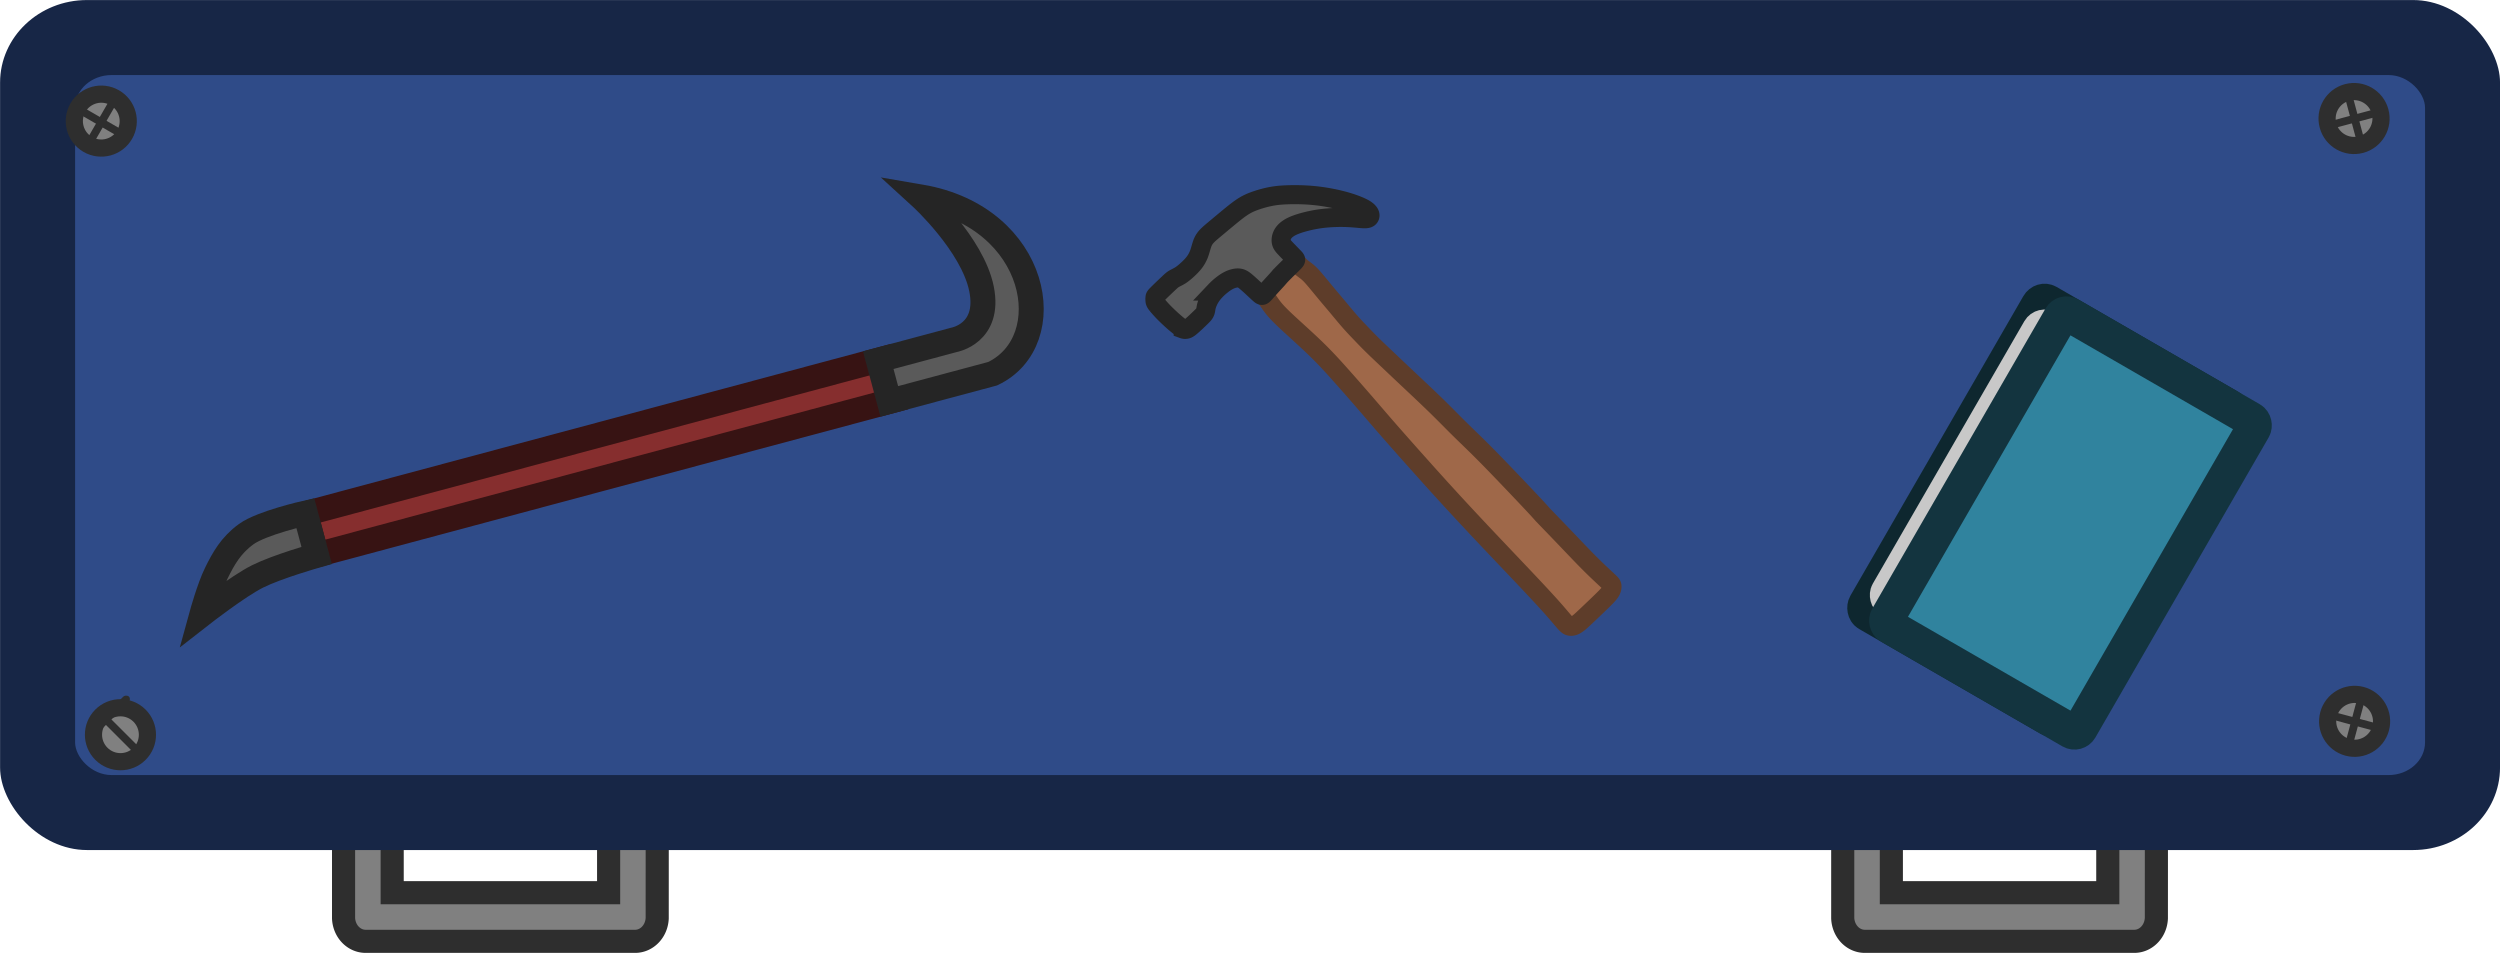 <svg xmlns="http://www.w3.org/2000/svg" width="378.506" height="144.275" viewBox="0 0 100.146 38.173"><path d="M126.168 204.059a.972.972 0 0 0-.974-.975.972.972 0 0 0-.974.975v4.431h-8.67v-4.431a.972.972 0 0 0-.974-.975.972.972 0 0 0-.974.975V209.515c.024.517.41.924.888.924h10.788c.477 0 .864-.407.888-.924v-.05zM186.223 204.059a.972.972 0 0 0-.975-.975.972.972 0 0 0-.973.975v4.431h-8.67v-4.431a.972.972 0 0 0-.974-.975.972.972 0 0 0-.974.975V209.515c.024.517.41.924.888.924h10.788c.477 0 .864-.407.888-.924v-.05z" style="display:inline;fill:gray;fill-opacity:1;stroke:#2e2e2e;stroke-width:.926;stroke-miterlimit:4;stroke-dasharray:none;stroke-opacity:1" transform="translate(-99.84 -172.73)"/><g transform="matrix(-1.514 0 0 -1.514 210.158 175.476)"><rect width="66.146" height="22.49" x="72.662" y="93.411" rx="2.3" ry="2.184" style="display:inline;fill:#172646;fill-opacity:1;stroke-width:.143"/><rect width="62.177" height="18.521" x="74.646" y="95.395" rx=".964" ry=".864" style="display:inline;fill:#2f4b88;fill-opacity:1;stroke-width:.18"/></g><g transform="scale(-1.514) rotate(30 210.126 -247.456)"><rect width="5.892" height="9.525" x="95.244" y="82.555" rx=".174" ry=".187" style="fill:none;fill-opacity:1;stroke:#0e272f;stroke-width:.926;stroke-linecap:round;stroke-linejoin:round;stroke-miterlimit:4;stroke-dasharray:none;stroke-opacity:1"/><rect width="2.944" height="8.354" x="97.847" y="83.145" rx=".176" ry=".166" style="fill:#30839e;fill-opacity:1;stroke:#c8c8c8;stroke-width:.907;stroke-linecap:round;stroke-linejoin:round;stroke-miterlimit:4;stroke-dasharray:none;stroke-opacity:1"/><rect width="5.892" height="9.525" x="94.572" y="82.555" rx=".175" ry=".175" style="fill:#30839e;fill-opacity:1;stroke:#13343f;stroke-width:.926;stroke-linecap:round;stroke-linejoin:round;stroke-miterlimit:4;stroke-dasharray:none;stroke-opacity:1"/></g><path d="M156.686 241.729h1.711v23.9h-1.711z" style="fill:#862e2e;fill-opacity:1;stroke:#371313;stroke-width:1;stroke-linecap:square;stroke-miterlimit:5;stroke-dasharray:none;stroke-opacity:1" transform="rotate(75 244.141 48.977)"/><path d="M156.664 265.629h1.754s.024 1.64.2 2.502c.177.862.894 2.554.894 2.554s-.966-.566-1.448-.99c-.483-.423-.926-.847-1.2-1.564-.273-.716-.2-2.502-.2-2.502zM156.686 238.74s.138-1.483-1.684-1.6c-1.822-.117-4.193 1.4-4.193 1.4 2.018-4.383 7.041-3.934 7.587-.952v4.287h-1.71z" style="fill:#5a5a5a;stroke:#252525;stroke-linecap:square;stroke-miterlimit:5" transform="rotate(75 244.141 48.977)"/><g style="stroke-width:6.012;stroke-dasharray:none"><path d="M216.93 232.877c1.103 1.14 3.309 3.42 5.44 5.645 2.13 2.224 4.186 4.392 5.906 6.167a171.402 171.402 0 0 0 4.523 4.523c1.42 1.365 2.878 2.71 3.707 3.488.828.778 1.027.988 1.093 1.396.066.407-.001 1.012-.38 1.694-.38.682-1.072 1.441-2.359 2.714s-3.17 3.059-4.534 4.356c-1.364 1.296-2.209 2.103-2.915 2.694-.706.59-1.272.965-1.786 1.162-.514.197-.975.216-1.37.125-.393-.091-.72-.293-1.478-1.133-.76-.84-1.95-2.32-3.943-4.563s-4.788-5.249-8.117-8.774c-3.328-3.525-7.189-7.569-11.156-11.762a1318.5 1318.5 0 0 1-11.69-12.496 1014.54 1014.54 0 0 1-10.373-11.454 1520.18 1520.18 0 0 1-10.052-11.334c-2.79-3.19-4.605-5.331-7.27-8.414a786.14 786.14 0 0 0-9.02-10.268c-2.838-3.16-5-5.456-7.93-8.241-2.929-2.786-6.627-6.061-8.951-8.27-2.325-2.21-3.275-3.353-4.14-4.544a52.718 52.718 0 0 1-2.123-3.208c-.48-.778-.662-1.095-.514-1.513.15-.417.63-.936 2.19-2.425 1.561-1.489 4.203-3.948 5.71-5.25 1.509-1.3 1.883-1.445 2.22-1.353.336.09.633.417.95.763.317.346.654.711 1.139 1.11.485.398 1.119.83 1.695 1.296.576.466 1.095.966 1.806 1.763.71.797 1.613 1.892 2.468 2.93.855 1.037 1.662 2.016 2.546 3.068.883 1.052 1.844 2.176 3.006 3.569 1.162 1.392 2.526 3.054 3.736 4.432 1.21 1.379 2.267 2.474 3.348 3.602 1.08 1.129 2.185 2.291 3.583 3.67 1.397 1.378 3.088 2.972 4.884 4.672 1.796 1.7 3.698 3.506 6.378 6.028 2.68 2.521 6.137 5.758 8.952 8.5 2.814 2.742 4.985 4.99 7.27 7.247 2.287 2.257 4.688 4.524 7.574 7.415 2.887 2.892 6.258 6.407 9.159 9.447 2.9 3.04 5.33 5.605 6.872 7.256 1.54 1.652 2.192 2.391 2.518 2.76.326.37.326.37 1.429 1.51z" style="font-variation-settings:&quot;opsz&quot;32,&quot;wght&quot;700;fill:#9f6849;fill-opacity:1;stroke:#5e3d2a;stroke-width:6.012;stroke-dasharray:none;stroke-opacity:1" transform="matrix(.127 0 0 .127 34.396 -8.806)"/><path d="M133.56 155.79c.758-.776 2.184-2.166 3.05-3.014.867-.849 1.174-1.156 1.228-1.417.054-.262-.144-.479-.767-1.12-.623-.64-1.67-1.706-2.42-2.5-.749-.794-1.2-1.318-1.344-2.076-.145-.758.018-1.751.56-2.627.54-.875 1.462-1.634 2.734-2.266 1.273-.631 2.898-1.137 4.496-1.543a40.743 40.743 0 0 1 4.748-.92 46.978 46.978 0 0 1 4.648-.362 50.655 50.655 0 0 1 4.098.036c1.246.063 2.365.172 3.385.262 1.02.09 1.94.162 2.51.009.568-.153.785-.533.803-.92.018-.389-.163-.786-.569-1.22-.406-.433-1.038-.902-2.356-1.507-1.318-.604-3.321-1.345-5.894-2.013a59.34 59.34 0 0 0-8.846-1.57c-3.132-.307-6.255-.325-8.602-.235-2.347.09-3.918.289-5.534.632a35.67 35.67 0 0 0-4.684 1.345c-1.408.514-2.564 1.056-3.936 1.977-1.372.92-2.96 2.22-4.477 3.475-1.517 1.255-2.96 2.464-4.18 3.484-1.218 1.02-2.21 1.85-2.86 2.69-.65.84-.958 1.688-1.22 2.555-.261.866-.478 1.75-.83 2.635-.352.885-.84 1.77-1.471 2.59-.632.822-1.408 1.58-2.148 2.258-.74.677-1.445 1.272-2.167 1.733-.722.46-1.462.785-1.995 1.092-.532.307-.857.596-1.814 1.498-.957.903-2.545 2.42-3.358 3.232-.812.812-.848.92-.875 1.21-.027.288-.046.757.018 1.128.063.37.207.64.695 1.245a36.029 36.029 0 0 0 2.31 2.546 60.734 60.734 0 0 0 2.997 2.807c.849.74 1.39 1.155 1.806 1.49.415.333.704.586 1.065.721a1.82 1.82 0 0 0 1.2.019c.406-.136.786-.425 1.264-.83.478-.407 1.056-.93 1.616-1.454a94.583 94.583 0 0 0 1.543-1.48c.443-.434.786-.777 1.02-1.11.235-.335.361-.66.443-1.066.08-.406.117-.893.315-1.561.2-.668.56-1.517 1.02-2.302.46-.786 1.02-1.508 1.661-2.194a19.327 19.327 0 0 1 2.067-1.895c.705-.56 1.39-1.03 2.077-1.39a7.748 7.748 0 0 1 2.03-.75c.66-.135 1.291-.153 1.86.018.569.172 1.074.533 1.733 1.084.659.55 1.471 1.29 2.257 2.022.785.73 1.543 1.453 2.03 1.868.488.415.705.524 1.03.298.325-.226.758-.785 1.624-1.76.867-.975 2.167-2.365 2.862-3.141.695-.777.785-.94 1.543-1.716z" style="font-variation-settings:&quot;opsz&quot;32,&quot;wght&quot;700;fill:#5a5a5a;fill-opacity:1;stroke:#252525;stroke-width:6.012;stroke-dasharray:none;stroke-opacity:1" transform="matrix(.127 0 0 .127 34.396 -8.806)"/></g><g style="stroke-width:1.053" transform="matrix(0 .95 -.95 0 2837.676 -1461.346)"><circle cx="2262.46" cy="2383.182" r="1.137" style="fill:gray;fill-opacity:1;stroke:#2e2e2e;stroke-width:.724;stroke-linecap:round;stroke-linejoin:round;stroke-opacity:1" transform="rotate(15.004) skewX(.008)"/><rect width="2.175" height=".327" x="2261.4" y="2382.996" rx=".187" ry=".186" style="fill:#2e2e2e;fill-opacity:1;fill-rule:evenodd;stroke:none;stroke-width:3.383;stroke-linecap:round;stroke-dasharray:none;stroke-opacity:1;paint-order:stroke fill markers;stop-color:#000" transform="rotate(15.004) skewX(.008)"/><rect width="2.175" height=".327" x="2382.072" y="-2262.633" rx=".186" ry=".187" style="fill:#2e2e2e;fill-opacity:1;fill-rule:evenodd;stroke:none;stroke-width:3.383;stroke-linecap:round;stroke-dasharray:none;stroke-opacity:1;paint-order:stroke fill markers;stop-color:#000" transform="rotate(104.996) skewX(-.008)"/><circle cx="743.486" cy="3188.842" r="1.137" style="fill:gray;fill-opacity:1;stroke:#2e2e2e;stroke-width:.724;stroke-linecap:round;stroke-linejoin:round;stroke-opacity:1" transform="rotate(-15.004) skewX(-.008)"/><rect width="2.175" height=".327" x="742.426" y="3188.656" rx=".187" ry=".186" style="fill:#2e2e2e;fill-opacity:1;fill-rule:evenodd;stroke:none;stroke-width:3.383;stroke-linecap:round;stroke-dasharray:none;stroke-opacity:1;paint-order:stroke fill markers;stop-color:#000" transform="rotate(-15.004) skewX(-.008)"/><rect width="2.175" height=".327" x="3187.732" y="-743.66" rx=".186" ry=".187" style="fill:#2e2e2e;fill-opacity:1;fill-rule:evenodd;stroke:none;stroke-width:3.383;stroke-linecap:round;stroke-dasharray:none;stroke-opacity:1;paint-order:stroke fill markers;stop-color:#000" transform="rotate(75.004) skewX(.008)"/><circle cx="2827.783" cy="1811.115" r="1.137" style="fill:gray;fill-opacity:1;stroke:#2e2e2e;stroke-width:.724;stroke-linecap:round;stroke-linejoin:round;stroke-opacity:1" transform="rotate(30.007) skewX(.013)"/><rect width="2.175" height=".327" x="2826.724" y="1810.929" rx=".187" ry=".186" style="fill:#2e2e2e;fill-opacity:1;fill-rule:evenodd;stroke:none;stroke-width:3.383;stroke-linecap:round;stroke-dasharray:none;stroke-opacity:1;paint-order:stroke fill markers;stop-color:#000" transform="rotate(30.007) skewX(.013)"/><rect width="2.175" height=".327" x="1810.005" y="-2827.957" rx=".186" ry=".187" style="fill:#2e2e2e;fill-opacity:1;fill-rule:evenodd;stroke:none;stroke-width:3.383;stroke-linecap:round;stroke-dasharray:none;stroke-opacity:1;paint-order:stroke fill markers;stop-color:#000" transform="rotate(119.993) skewX(-.013)"/><ellipse cx="-999.385" cy="3218.037" rx="1.138" ry="1.137" style="fill:gray;fill-opacity:1;stroke:#2e2e2e;stroke-width:.724;stroke-linecap:round;stroke-linejoin:round;stroke-opacity:1" transform="rotate(-45.008)"/><rect width="2.175" height=".327" x="-1000.445" y="3217.851" rx=".187" ry=".186" style="fill:#2e2e2e;fill-opacity:1;fill-rule:evenodd;stroke:none;stroke-width:3.383;stroke-linecap:round;stroke-dasharray:none;stroke-opacity:1;paint-order:stroke fill markers;stop-color:#000" transform="rotate(-45.008)"/><rect width="2.175" height=".327" x="3216.927" y="999.211" rx=".186" ry=".187" style="fill:#2e2e2e;fill-opacity:1;fill-rule:evenodd;stroke:none;stroke-width:3.383;stroke-linecap:round;stroke-dasharray:none;stroke-opacity:1;paint-order:stroke fill markers;stop-color:#000" transform="rotate(45.008)"/></g></svg>